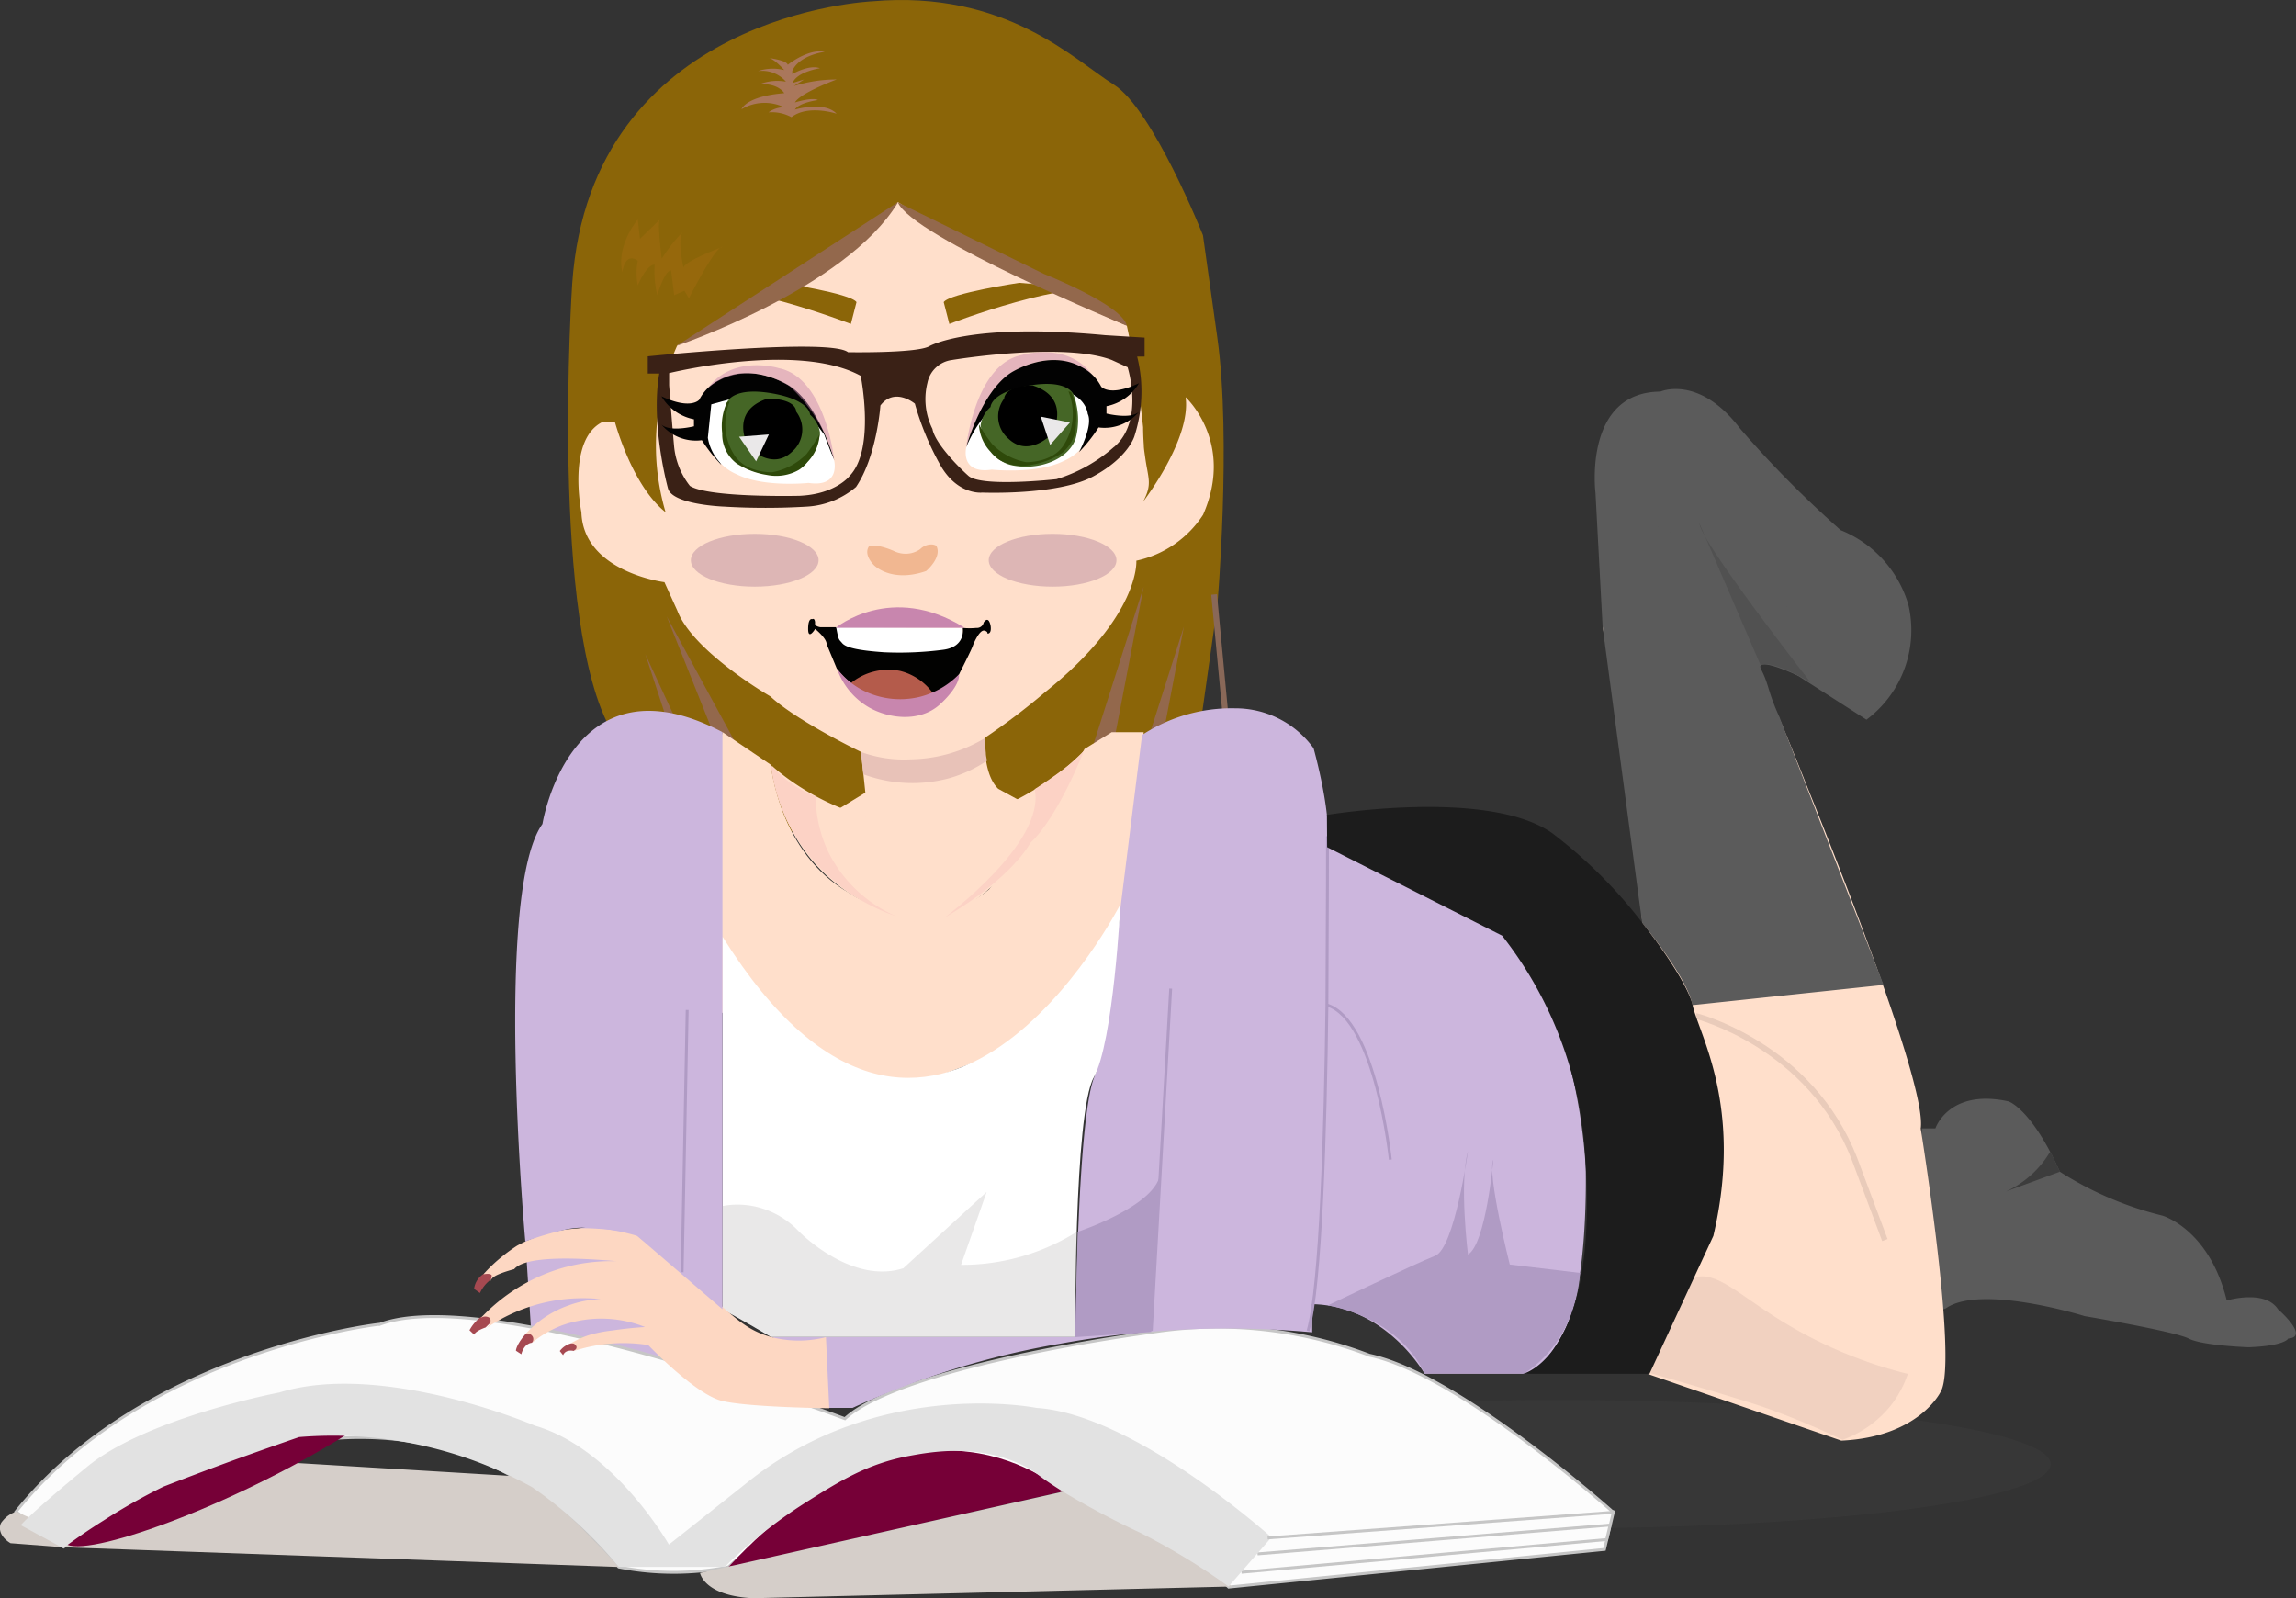 <svg id="Layer_1" data-name="Layer 1" xmlns="http://www.w3.org/2000/svg" viewBox="0 0 199.87 139.13"><rect x="0" y="0" width="199.87" height="139.13" fill="#333333" stroke="none"/><defs><style>.cls-1{fill:#606060;opacity:0.11;}.cls-2{fill:#ccb6dd;}.cls-3{fill:#8b6508;}.cls-4{fill:#a07a65;stroke:#896858;}.cls-16,.cls-17,.cls-30,.cls-36,.cls-4{stroke-miterlimit:10;}.cls-16,.cls-4{stroke-width:0.5px;}.cls-5{fill:#ffdfcb;}.cls-6{fill:#93684c;}.cls-7{fill:#96680c;}.cls-8{fill:#aa775b;}.cls-9{fill:#f1b791;}.cls-10{fill:#fff;}.cls-11{fill:#020201;}.cls-12{fill:#b45b4b;}.cls-13,.cls-20{fill:#c886ae;}.cls-14{fill:#5b5b5b;}.cls-15{fill:#e5c7b7;opacity:0.54;}.cls-16,.cls-30,.cls-36{fill:none;}.cls-16{stroke:#d6b9ab;opacity:0.55;}.cls-17{fill:#fcfcfc;}.cls-17,.cls-30{stroke:#c6c6c6;}.cls-17,.cls-30,.cls-36{stroke-width:0.25px;}.cls-18{fill:#760037;}.cls-19{fill:#3a2116;}.cls-20{opacity:0.47;}.cls-21{fill:#020202;}.cls-22{fill:#456626;}.cls-23{fill:#2e490a;}.cls-24{fill:#eae8e9;}.cls-25{fill:#515151;}.cls-26{fill:#3d3d3d;}.cls-27{fill:#bc8ea1;opacity:0.5;}.cls-28{fill:#d5cec9;}.cls-29{fill:#e2e2e2;}.cls-31{fill:#fcd2c5;}.cls-32{fill:#e8c2b8;}.cls-33{fill:#9b9998;opacity:0.22;}.cls-34{fill:#a64951;}.cls-35{fill:#fdd7c2;}.cls-36{stroke:#b09bc4;}.cls-37{fill:#b09bc4;}.cls-38{fill:#1c1c1c;}</style></defs><title>readinggirl</title><ellipse class="cls-1" cx="135.65" cy="127.46" rx="42.86" ry="5.58"/><polyline class="cls-2" points="45.74 108.06 46.3 116.88 59.38 121.28 62.86 116.88 56.24 105.55 45.74 108.06"/><path class="cls-3" d="M125.75,81s-24.54,1-26.16,24.6c0,0-2,29.78,3.48,39s6.84,6.16,6.84,6.16l13.35,3.82,7.63.51L152,151.25l2.17-6.48,1.58-11.17s1.25-14.41,0-23.32l-1.25-8.91s-4.37-11-7.77-13.12S137.34,80,125.75,81Z" transform="translate(-49.78 -80.89)"/><line class="cls-4" x1="105.69" y1="51.75" x2="107.34" y2="69.24"/><path class="cls-5" d="M122.79,151.31l2.32-1.42-.37-3.54s-5.56-2.67-7.9-4.84c0,0-6.75-3.89-8.1-7.47l-1.12-2.47s-7.06-.88-7.23-6.09c0,0-1.3-6.42,1.91-7.89h1s1.47,5.55,4.42,7.89a20.75,20.75,0,0,1-.81-4.66,21.42,21.42,0,0,1,1.83-9.87l8.2-3.79a43.59,43.59,0,0,0,11-8.68c2.26,1.48,4.68,3,7.26,4.42a135.69,135.69,0,0,0,12.67,6.33,81.23,81.23,0,0,1,1.42,8.85c0,.1,0,.71.06,1.54,0,.28.05.58.1.94.26,2,.68,2.41-.16,4,0,0,4.2-5.43,3.7-9.09,0,0,4.29,3.91,1.52,10.23a9.23,9.23,0,0,1-5.81,4s.38,4.8-8,11.49a57.54,57.54,0,0,1-5.19,3.93s-.2,3.13,1.17,4.44l1.83,1-4,5.61L123,153.55Z" transform="translate(-49.78 -80.89)"/><path class="cls-3" d="M131.93,107.19l.49,1.9S143,105,146.85,106.23l-8.34-.72S132.46,106.42,131.93,107.19Z" transform="translate(-49.78 -80.89)"/><path class="cls-3" d="M124.34,107.19l-.49,1.9s-10.63-4.12-14.43-2.86l8.34-.72S123.81,106.42,124.34,107.19Z" transform="translate(-49.78 -80.89)"/><path class="cls-6" d="M127.93,98.5l12.71,6.23s6.89,2.72,7.23,4.52h0s-18.75-7.77-19.93-10.75" transform="translate(-49.78 -80.89)"/><path class="cls-6" d="M127.93,98.5,108.68,111s14.74-5,19.25-12.46" transform="translate(-49.78 -80.89)"/><polygon class="cls-6" points="99.56 51.07 95.22 64.69 97.03 64.24 99.56 51.07"/><polygon class="cls-6" points="58.04 53.66 64.87 66.21 63.01 66.11 58.04 53.66"/><polygon class="cls-6" points="56.18 56.95 62.2 69.91 60.35 69.69 56.18 56.95"/><polygon class="cls-6" points="103.06 54.55 98.72 68.17 100.53 67.72 103.06 54.55"/><path class="cls-7" d="M105.3,100s-1.9,2.23-1.34,4.59c0,0,.18-1.81,1.34-1a5.48,5.48,0,0,0,0,2.15s.73-1.81,1.47-1.81a8.71,8.71,0,0,0,.23,2.66s.62-2.16,1.2-2.16l.27,2.16.89-.39.39.66s2.35-4.63,2.93-4.48c0,0-3.32,1.24-3.4,1.81,0,0-.62-2.7,0-3.17a13.89,13.89,0,0,0-1.89,2.38s-.46-3.42-.12-3.44l-1.78,1.72Z" transform="translate(-49.78 -80.89)"/><path class="cls-8" d="M116.63,85.93s1.61.18,1.73.6c0,0,1.76-1.43,3.22-1.13,0,0-2.23.27-2.83,1.67l0,.27s1.46-.86,2.41-.51c0,0-2,.3-2.38,1.28l1-.3-.89.57a12.29,12.29,0,0,1,3.72-.57s-3.16,1.16-3.63,2c0,0,1.49-.48,2-.21,0,0-1.64.21-2,.83,0,0,2.56-.77,3.63.36,0,0-2.47-.83-3.93.3a3.61,3.61,0,0,0-2-.42,2.43,2.43,0,0,1,1.34-.45,3.92,3.92,0,0,0-3.69.18s.36-1.13,3.72-1.4c0,0-.48-.87-2.14-.78A4.19,4.19,0,0,1,118.2,88a2.74,2.74,0,0,0-2.44-.92,4.1,4.1,0,0,1,2.29-.09S117.13,85.93,116.63,85.93Z" transform="translate(-49.78 -80.89)"/><path class="cls-9" d="M127.58,128.85s-1.48-.67-2.15-.4c0,0-.54.6.4,1.61,0,0,1.48,1.61,4.57.54,0,0,1.43-1.2.88-2.21a1.07,1.07,0,0,0-.33-.1,1.36,1.36,0,0,0-1.06.4,2.22,2.22,0,0,1-.82.36A2.32,2.32,0,0,1,127.58,128.85Z" transform="translate(-49.78 -80.89)"/><path class="cls-10" d="M122.58,135.48l11,.06v2.07s-10.64.9-11.14-.28A1.73,1.73,0,0,1,122.58,135.48Z" transform="translate(-49.78 -80.89)"/><path class="cls-11" d="M120.49,134.79s-.36-.17-.36.85.61,0,.61,0,1,.8,1,1.32l.88,2.12a5.7,5.7,0,0,0,2,1.76,7.71,7.71,0,0,0,7.28,0s1.24-.85,1.43-1.38c0,0,1.1-2.15,1.16-2.43,0,0,.55-1.38,1-1.24,0,0,.28.06.25.25,0,0,.36.08.28-.63,0,0-.14-1-.61-.33a.59.59,0,0,1-.63.47,6,6,0,0,1-1.19,0s.3,1.63-1.68,1.9a29.41,29.41,0,0,1-5.18.22c-2.43-.17-3.34-.44-3.64-.8s-.3-.19-.52-1.38H121.2s-.52-.06-.47-.36C120.74,135.12,120.73,134.66,120.49,134.79Z" transform="translate(-49.78 -80.89)"/><path class="cls-12" d="M123.76,140.43a5.18,5.18,0,0,1,4.36-1.14,5,5,0,0,1,2.95,2.06,7.9,7.9,0,0,1-2.32.52,7.7,7.7,0,0,1-3.71-.67A7.15,7.15,0,0,1,123.76,140.43Z" transform="translate(-49.78 -80.89)"/><path class="cls-13" d="M122.54,135.54s4.81-4,11.21,0Z" transform="translate(-49.78 -80.89)"/><path class="cls-13" d="M122.64,139.09a6.28,6.28,0,0,0,2.77,3.37c1.74,1,4.45,1.33,6.19-.25.74-.67,1.73-1.8,1.66-2.62a7.28,7.28,0,0,1-3.33,1.94,7.2,7.2,0,0,1-5.32-.7A6.81,6.81,0,0,1,122.64,139.09Z" transform="translate(-49.78 -80.89)"/><path class="cls-14" d="M217.08,179.12h1.18s1.15-3.49,6.37-2.35c0,0,2,.64,4.46,6.12a29.69,29.69,0,0,0,8.92,3.82s4.08,1.15,5.61,7.39c0,0,3.31-1,4.46.76,0,0,2.8,2.42.89,2.55,0,0-.25.64-3.44.76,0,0-4-.13-5.23-.76s-9.05-1.95-9.05-1.95-8.9-2.77-12-.73S217.08,179.12,217.08,179.12Z" transform="translate(-49.78 -80.89)"/><path class="cls-5" d="M192.75,161.23c-.8-9.25-2-17.87-3.46-25.78a27.31,27.31,0,0,0,.18-11,4.85,4.85,0,0,0,3-3,4.28,4.28,0,0,0,0-2.34q-1.92-2.19-1.77-2.35t5.16,4.13a23.44,23.44,0,0,0,9.77,12.38,10.87,10.87,0,0,1,1.17,1.64,11,11,0,0,1,1.28,3.38,2.94,2.94,0,0,1-2.67.91q-2.82-1.42-3.34-.82-.67.77,2.55,4.94s1,2.31,2.36,5.76c3.73,9.24,10.52,26.66,10,30.05,0,0,3.3,20.41,1.73,22.93,0,0-1.88,3.93-8.64,4.24l-16.81-5.79A278.53,278.53,0,0,0,192.75,161.23Z" transform="translate(-49.78 -80.89)"/><path class="cls-14" d="M188.67,123.8s-1.1-8.77,5.65-8.82c0,0,3.34-1.48,6.9,3.17q1.23,1.43,2.6,2.89c2.09,2.22,4.17,4.21,6.19,6a10.05,10.05,0,0,1,5.9,6.5,9.72,9.72,0,0,1-3.65,10l-6.8-4.36" transform="translate(-49.78 -80.89)"/><path class="cls-15" d="M197.25,192.1c2.1-.61,4,1.67,8.35,4.22a38.72,38.72,0,0,0,10.26,4.17,9.28,9.28,0,0,1-1.47,2.74,9.53,9.53,0,0,1-4.21,3,70.12,70.12,0,0,0-6.79-2.82s-2.19-.78-10-3h0C194.2,194.18,195.89,192.5,197.25,192.1Z" transform="translate(-49.78 -80.89)"/><path class="cls-16" d="M197.4,169.33s10,2.5,13.84,12.51l2.62,7" transform="translate(-49.78 -80.89)"/><path class="cls-17" d="M51.17,212.49l4.16,3.06S83.6,193,103.65,217.3a24.73,24.73,0,0,0,9.54,0s12.25-11.27,21.55-9.08c0,0,14.55,3.72,22,10.83l32.71-3.28.77-3.23S176.75,200.49,169,198.87a37,37,0,0,0-19-2h0s-21.5,2.81-26.67,7.52c0,0-30.93-11.78-40.48-8.22C82.84,196.14,62.4,198.49,51.17,212.49Z" transform="translate(-49.78 -80.89)"/><path class="cls-18" d="M113.19,217.3c16.73-18,29.13-6.57,29.13-6.57l-29.13,6.57" transform="translate(-49.78 -80.89)"/><polyline class="cls-17" points="109.47 135.27 140.16 132.76 139.86 134.02 108.07 136.87"/><path class="cls-19" d="M146,110.07c-12-1.13-15.4,1-15.4,1-1.28.58-7,.48-7,.48-1.58-1.26-17.43.36-17.43.36v1.5h1c-.67,3.81.38,8.58.76,10s4.87,1.58,4.87,1.58a60.5,60.5,0,0,0,7.25,0,7.25,7.25,0,0,0,4.25-1.71c1.82-2.69,2.12-7.09,2.12-7.09,1.25-1.63,3-.16,3-.16a24.49,24.49,0,0,0,2.24,5.39c1.52,2.62,3.64,2.35,3.64,2.35s6.52.27,9.63-1.4,3.61-3.53,3.61-3.53a12.7,12.7,0,0,0,.57-4.83,12.41,12.41,0,0,0-.34-2.08h.65v-1.65Zm-22.25,12.24s-1.19,1.6-4.38,1.74c0,0-7.86.19-9.53-.86a6.56,6.56,0,0,1-1.38-3.46c-.19-2.11-.43-5.29-.43-5.29v-1.07s11.2-2.76,16.68.24C124.7,113.62,126,119.95,123.75,122.31Zm23-2.51a13.46,13.46,0,0,1-5,2.8s-6.53.73-7.67-.29-2.93-2.94-3.13-4.08a5.82,5.82,0,0,1-.44-4,2.5,2.5,0,0,1,2.14-2s9.67-1.61,13.91,0l1.38.63S149.43,117.54,146.76,119.8Z" transform="translate(-49.78 -80.89)"/><path class="cls-20" d="M133.89,119.8s.75-7.18,4.82-8c0,0,4-1.24,6.18,1.75,0,0-2.81-2.8-7.11-.18A13.6,13.6,0,0,0,133.89,119.8Z" transform="translate(-49.78 -80.89)"/><path class="cls-21" d="M122.4,120.94s-1.29-4.76-3.89-6.46c0,0-3.25-2.12-6.16-.49a3.94,3.94,0,0,0-1.7,1.7s-.72.91-3.29-.3a4.21,4.21,0,0,0,2.83,2V118s-2.08.53-2.83-.15a3.92,3.92,0,0,0,3.52,1.36,13.36,13.36,0,0,0,1.7,2.15s-1.25-2.31-.76-3.33c0,0,.15-2.08,3.48-2.23C115.29,115.8,119.87,115,122.4,120.94Z" transform="translate(-49.78 -80.89)"/><path class="cls-20" d="M122.4,120.94s-.75-7.18-4.82-8c0,0-4-1.24-6.18,1.75,0,0,2.81-2.8,7.11-.18A13.6,13.6,0,0,1,122.4,120.94Z" transform="translate(-49.78 -80.89)"/><path class="cls-10" d="M133.89,119.84s-.57,2.34,2.23,1.93c0,0,3.93.42,6.27-.76a4.19,4.19,0,0,0,2.49-3.14l-.3-2.91L141,114l-4.46,1.32-1.74,2.31Z" transform="translate(-49.78 -80.89)"/><path class="cls-10" d="M122.4,121s.57,2.34-2.23,1.93c0,0-3.93.42-6.27-.76A4.19,4.19,0,0,1,111.4,119l.3-2.91,3.63-1,4.46,1.32,1.74,2.31Z" transform="translate(-49.78 -80.89)"/><path class="cls-21" d="M133.89,119.8s1.29-4.76,3.89-6.46c0,0,3.25-2.12,6.16-.49a3.94,3.94,0,0,1,1.7,1.7s.72.91,3.29-.3a4.21,4.21,0,0,1-2.83,2v.64s2.08.53,2.83-.15a3.92,3.92,0,0,1-3.52,1.36,13.36,13.36,0,0,1-1.7,2.15s1.25-2.31.76-3.33c0,0-.15-2.08-3.48-2.23C141,114.66,136.42,113.86,133.89,119.8Z" transform="translate(-49.78 -80.89)"/><path class="cls-22" d="M121.17,118.59s-.42,3-2.76,3.48-4.91-.53-5.52-2.34a6.33,6.33,0,0,1,.19-3.82s.45-1.36,3.84-.79,3.38,1.87,3.38,1.87A2.61,2.61,0,0,1,121.17,118.59Z" transform="translate(-49.78 -80.89)"/><path class="cls-22" d="M135.14,117.92s.42,3,2.76,3.48,4.91-.53,5.52-2.34a6.33,6.33,0,0,0-.19-3.82s-.45-1.36-3.84-.79-3.38,1.87-3.38,1.87A2.61,2.61,0,0,0,135.14,117.92Z" transform="translate(-49.78 -80.89)"/><path class="cls-23" d="M135,117.84a14.31,14.31,0,0,0,1.16,1.72,5.64,5.64,0,0,0,2.93,1.56s2.42.09,3.38-1.64a5,5,0,0,0,.56-1.36,5.27,5.27,0,0,0-.24-3.16l.23.06a4.94,4.94,0,0,1,.42,2.69,3.18,3.18,0,0,1-1.25,2.64,6.71,6.71,0,0,1-2.62,1,4,4,0,0,1-2.83-.45,3.35,3.35,0,0,1-.73-.68A3.69,3.69,0,0,1,135,117.84Z" transform="translate(-49.78 -80.89)"/><path class="cls-23" d="M121.13,118.68A14.31,14.31,0,0,1,120,120.4,5.64,5.64,0,0,1,117,122s-2.42.09-3.38-1.64a5,5,0,0,1-.56-1.36,5.27,5.27,0,0,1,.24-3.16l-.23.06a4.94,4.94,0,0,0-.42,2.69,3.18,3.18,0,0,0,1.25,2.64,6.71,6.71,0,0,0,2.62,1,4,4,0,0,0,2.83-.45,3.35,3.35,0,0,0,.73-.68A3.69,3.69,0,0,0,121.13,118.68Z" transform="translate(-49.78 -80.89)"/><path d="M137.19,115.6a2.54,2.54,0,0,0,.38,3.48c1.79,1.7,3.79-.42,3.79-.42s1.76-3.1-1.67-4.21C139.68,114.44,137.33,114.39,137.19,115.6Z" transform="translate(-49.78 -80.89)"/><path d="M119.1,116.74a2.54,2.54,0,0,1-.38,3.48c-1.79,1.7-3.79-.42-3.79-.42s-1.76-3.1,1.67-4.21C116.61,115.59,119,115.53,119.1,116.74Z" transform="translate(-49.78 -80.89)"/><polygon class="cls-24" points="93.14 36.78 91.42 38.73 90.6 36.27 93.14 36.78"/><polygon class="cls-24" points="66.93 37.82 65.82 40.16 64.34 38.02 66.93 37.82"/><path class="cls-14" d="M204.68,143.3c-.13-.28-.32-.7-.52-1.23-.28-.74-.31-.91-.54-1.62-.37-1.18-.71-1.44-.57-1.63s.92-.18,3.28.91a9.83,9.83,0,0,0,1.8-1.46c3.22-3.11-19.46-14.47-19.46-14.47l.62,11.65,3.13,23.47.32,2.32s3.94,4.74,4.37,7.15l16.64-1.76Z" transform="translate(-49.78 -80.89)"/><path class="cls-25" d="M207.39,140.29s-9.68-12.39-9.68-13.86l5.34,12.39s.62-.7,4.34,1.47" transform="translate(-49.78 -80.89)"/><path class="cls-26" d="M228.26,181.13a8.62,8.62,0,0,1-3.88,3.49l4.72-1.73Z" transform="translate(-49.78 -80.89)"/><ellipse class="cls-27" cx="65.7" cy="48.77" rx="5.56" ry="2.3"/><ellipse class="cls-27" cx="91.63" cy="48.77" rx="5.56" ry="2.3"/><path class="cls-28" d="M110.72,217.82s.33,2,4.62,2.2L157,219a32.24,32.24,0,0,0-14.41-8.32Z" transform="translate(-49.78 -80.89)"/><path class="cls-28" d="M51.17,212.49a2.43,2.43,0,0,0-1.16.8.89.89,0,0,0-.2.33c-.25,1,.89,1.61.89,1.61l4.58.35,48.37,1.72s-6.9-7.77-9.45-7.93l-23.87-1.44a45.84,45.84,0,0,0-13.89,6.81Z" transform="translate(-49.78 -80.89)"/><path class="cls-18" d="M55.35,215.12c.94,1.69,13.31-2.5,23.76-8.83.94-.57,1.72-1.07,2.28-1.44l-18.7,2.79C56.19,212.64,55,214.47,55.35,215.12Z" transform="translate(-49.78 -80.89)"/><path class="cls-29" d="M156.73,219l3.73-4.28S148.57,204,140,203.45c0,0-13.74-2.77-25.29,6.59l-6.7,5.31S103.25,207,96.35,205c0,0-13.24-5.66-22.25-2.89,0,0-11.55,2.19-16.74,6.47s-5.77,5.08-5.77,5.08l3.69,2c1.07-.8,2.24-1.61,3.52-2.41A51.7,51.7,0,0,1,64,210.31q3.09-1.2,6.32-2.38,2.78-1,5.5-1.94a35.82,35.82,0,0,1,20.28,4.36,37,37,0,0,1,7.54,6.94h9.24a41.41,41.41,0,0,1,7-5.58c2.95-1.86,5.4-3.41,9.1-4.09,1.75-.32,6-1.12,10,.91,1.13.57.9.69,3.3,2.19A71.38,71.38,0,0,0,149,214.3,57.25,57.25,0,0,1,156.73,219Z" transform="translate(-49.78 -80.89)"/><line class="cls-30" x1="110.35" y1="133.88" x2="140.42" y2="131.65"/><path class="cls-5" d="M112.67,144.62l4.22,2.85s.67,7.64,6.79,11.14h0s6.32,4.58,12.21-.31h0l6.91-9.45,1.39-2.76,2.36-1.46h2.79L148.45,159l-3.74,5.84-6.6,7.23-9.51,3.55-9.51-1.33-4.88-4.12-6.85-4.88,5.32-20.65" transform="translate(-49.78 -80.89)"/><path class="cls-5" d="M117,147.57s5.9,5.61,14.13,5a19.94,19.94,0,0,0,8.45-2.79,21.78,21.78,0,0,0,4.64-3.61,36.1,36.1,0,0,1-4.13,7.24c-2.56,3.66-6.11,7.42-10.07,7.78C130,161.23,118.53,159.56,117,147.57Z" transform="translate(-49.78 -80.89)"/><path class="cls-31" d="M139.85,149.59s4-2.55,4.35-3.5c0,0-2.23,5.84-4.73,8.18,0,0-1.51,3-7.44,6.49C132,160.75,140.84,154.26,139.85,149.59Z" transform="translate(-49.78 -80.89)"/><path class="cls-32" d="M124.73,146.35a10.83,10.83,0,0,0,4.36.64,12.89,12.89,0,0,0,6.45-1.86,9.77,9.77,0,0,0,.06,1.31c0,.24.06.46.1.67a11.58,11.58,0,0,1-3.2,1.5,12.31,12.31,0,0,1-7.57-.32Z" transform="translate(-49.78 -80.89)"/><path class="cls-31" d="M116.88,147.47a9.32,9.32,0,0,0,1,1,9.52,9.52,0,0,0,2.91,1.75,11.32,11.32,0,0,0,1.08,4.8,11.88,11.88,0,0,0,5.92,5.63,16.62,16.62,0,0,1-9-7.37A15.5,15.5,0,0,1,116.88,147.47Z" transform="translate(-49.78 -80.89)"/><path class="cls-2" d="M149.2,144.87a14.23,14.23,0,0,1,8.11-2.32,8.39,8.39,0,0,1,6.82,3.48s1.67,5.92,1.16,8.63c0,0,6.18-.51,9.4,2.45s4,2.06,8.37,8.5,4.76,17,4.76,17,.26,9.91-1.8,14-3.6,3.86-3.6,3.86h-8.63s-3.35-5.93-9.78-6.05v2.45a81.36,81.36,0,0,0-22,1A72.64,72.64,0,0,0,124,203.45h-3.48s1.93-3.73-3.6-6.18h26.49s.14-18.77,1.61-22.58,2.09-12.9,2.09-12.9l.25-2.21Z" transform="translate(-49.78 -80.89)"/><path class="cls-10" d="M147.32,159.59s-16.34,32.07-34.65,2.83v32.44s2,1.09,4.22,2.41h26.49s-.11-19.51,1.61-22.58S147.32,159.59,147.32,159.59Z" transform="translate(-49.78 -80.89)"/><path class="cls-33" d="M112.64,185.88a7.24,7.24,0,0,1,2.69,0,7.5,7.5,0,0,1,4,2.21s4.55,4.67,9.09,3.2l7.25-6.64L133.44,191a18.86,18.86,0,0,0,10.16-2.93l-.23,9.16H116.88l-4.22-2.41Z" transform="translate(-49.78 -80.89)"/><path class="cls-34" d="M91.6,195.57" transform="translate(-49.78 -80.89)"/><path class="cls-34" d="M91.6,195.57l.77-.35.28.42-.13.35-.47.46s-.82.26-1,.62l-.4-.38a3.56,3.56,0,0,1,.93-1.11" transform="translate(-49.78 -80.89)"/><path class="cls-34" d="M91.89,191.78a1.41,1.41,0,0,1,.52-.15l.64.15-.28.16-.21.3a3,3,0,0,0-1,1.21l-.51-.36A1.79,1.79,0,0,1,91.89,191.78Z" transform="translate(-49.78 -80.89)"/><path class="cls-34" d="M95.55,197l.49-.23.31.46v.28l-.27.27s-.65,0-.92,1l-.47-.31s0-.5.86-1.48" transform="translate(-49.78 -80.89)"/><path class="cls-34" d="M99.46,197.84l.56-.13.12.27v.24l-.42.27s-.69-.18-.92.37l-.29-.36a1.78,1.78,0,0,1,1-.67" transform="translate(-49.78 -80.89)"/><path class="cls-35" d="M116.88,197.27c-2-.55-3.09-1.63-5-3.32-1.52-1.33-3.74-3.22-6.62-5.48,0,0-.42-.45-1.74-.45a24.8,24.8,0,0,0-2.73-.21,12.33,12.33,0,0,0-6,1.52,14.25,14.25,0,0,0-1.37,1,13.12,13.12,0,0,0-1.56,1.49c.5-.09.65,0,.71.07s-.1.52-.1.53a.74.74,0,0,0,.07-.14c.08-.2.5-.5,2-.91.6-.71,2.69-1.24,8.92-.69a15.51,15.51,0,0,0-5,.67,15.82,15.82,0,0,0-6.82,4.27.67.67,0,0,1,.77,0c.15.17.09.62-.33.91a14.91,14.91,0,0,1,10-2.55,8.9,8.9,0,0,0-2.81.55A9.06,9.06,0,0,0,95.55,197a.52.52,0,0,1,.62.28.5.5,0,0,1-.09.51,9.38,9.38,0,0,1,2.69-1.55,10.3,10.3,0,0,1,7.16.17c-1.15.07-2.11.19-2.84.3a11.55,11.55,0,0,0-2.07.41,7.89,7.89,0,0,0-1.58.73.41.41,0,0,1,.53.3.39.39,0,0,1-.27.36,13.84,13.84,0,0,1,6.51-.53s4.08,4.29,6.42,4.86,9.34.64,9.34.64l-.29-6.19A9.47,9.47,0,0,1,116.88,197.27Z" transform="translate(-49.78 -80.89)"/><path class="cls-2" d="M112.67,144.62v50.24l-7.42-6.38s-3.72-1.2-6.39-.52a28.12,28.12,0,0,0-3.35,1S92.75,158.54,97,152.62C97,152.62,99.39,137.65,112.67,144.62Z" transform="translate(-49.78 -80.89)"/><line class="cls-36" x1="59.82" y1="87.92" x2="59.38" y2="110.75"/><line class="cls-36" x1="100.22" y1="115.85" x2="101.91" y2="86.06"/><path class="cls-36" d="M165.34,153.68s0,6.6-.05,14.7c-.13,10.86-.52,24.41-1.64,28.36" transform="translate(-49.78 -80.89)"/><path class="cls-36" d="M170.81,181.84s-1.27-12.16-5.51-13.46" transform="translate(-49.78 -80.89)"/><path class="cls-37" d="M187.33,191.7l-6.12-.73s-2-7.89-1.43-9.13c0,0-.65,7.35-2.21,8.26,0,0-.78-6.24,0-9,0,0-1.17,8.45-2.86,9.11s-9.35,4.32-9.35,4.32,6,.84,8.44,5.93h8.63S186.84,198.11,187.33,191.7Z" transform="translate(-49.78 -80.89)"/><path class="cls-37" d="M143.6,188.12s7.08-2.33,7.19-5.23L150,196.84l-6.62.45Z" transform="translate(-49.78 -80.89)"/><path class="cls-38" d="M165.29,151.83s14-2.34,19.6,1.58a41.36,41.36,0,0,1,7.86,7.82c2.36,3,4.09,5.83,4.37,7.15.56,2.58,4.45,8.84,1.81,20.1l-5.56,12h-11s6.56-1.51,5.42-18.64a34.2,34.2,0,0,0-7.25-19.5l-15.23-7.7Z" transform="translate(-49.78 -80.89)"/></svg>